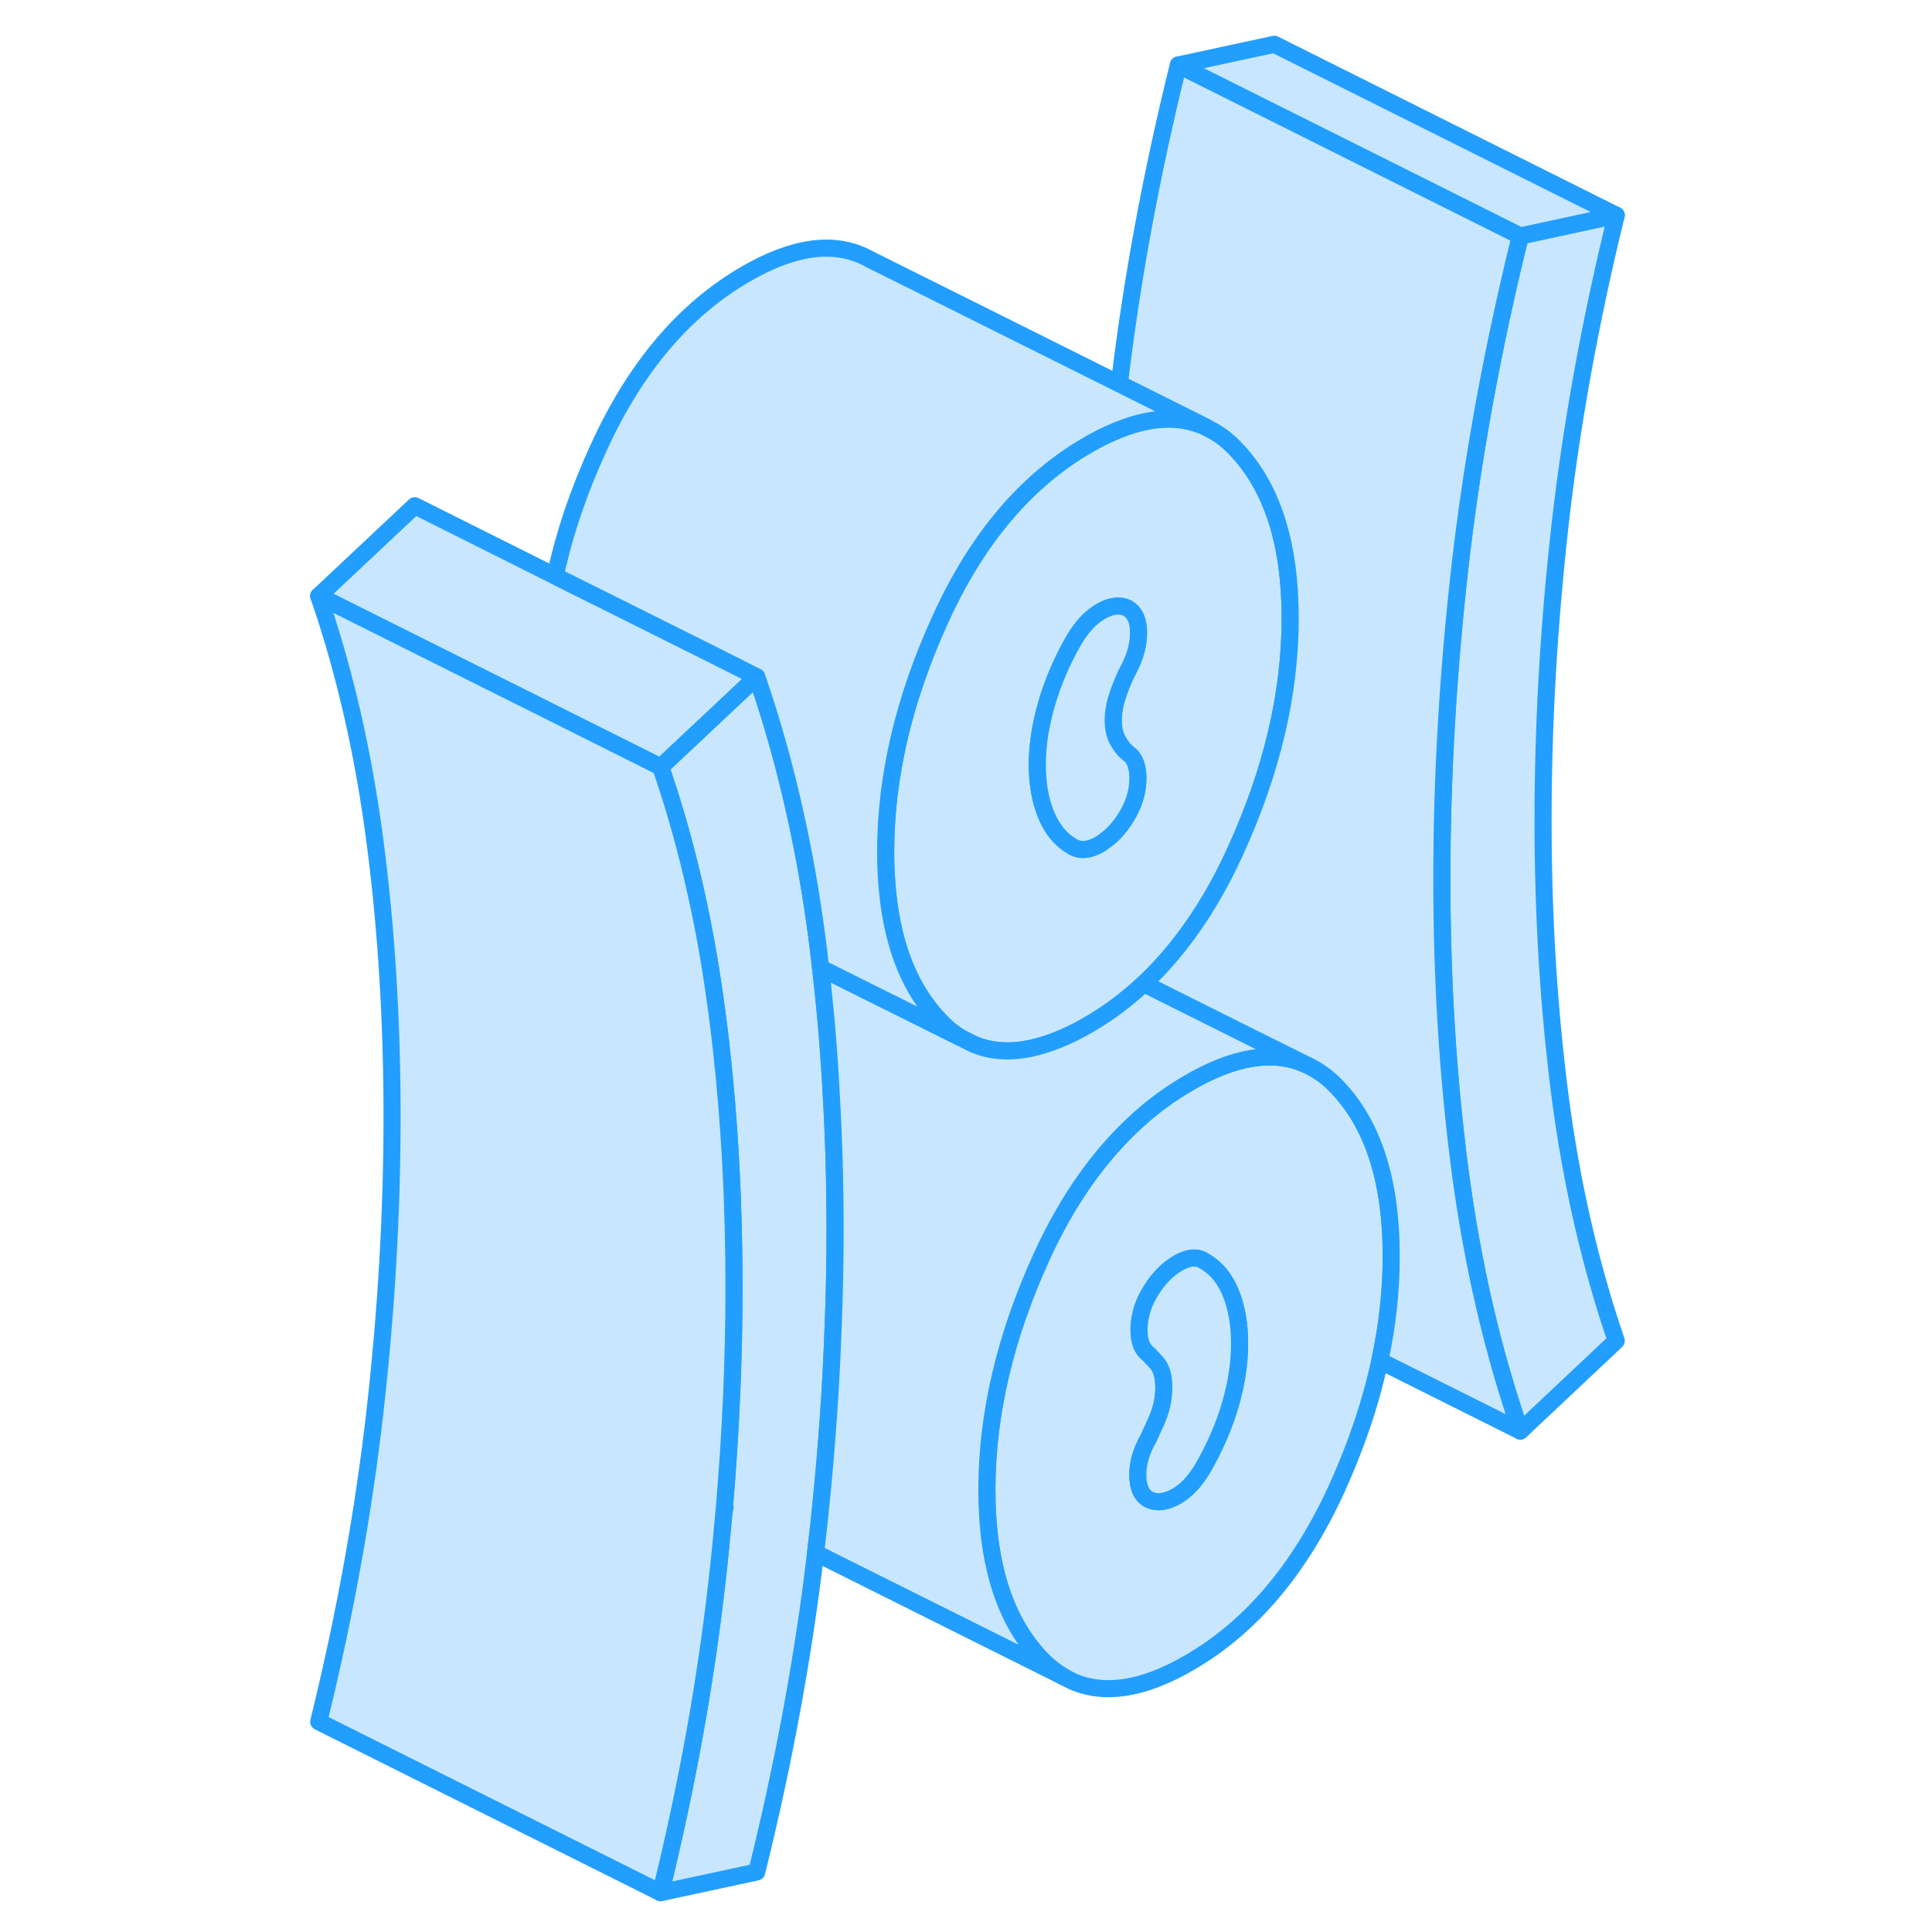 <svg width="48" height="48" viewBox="0 0 81 113" fill="#c8e7ff" xmlns="http://www.w3.org/2000/svg" stroke-width="1px" stroke-linecap="round" stroke-linejoin="round"><path d="M32.841 71.89C32.841 73.76 32.811 75.65 32.731 77.55C32.611 81 32.371 84.49 32.011 88.03C31.941 88.76 31.861 89.5 31.771 90.24C31.751 90.44 31.721 90.63 31.701 90.83C30.991 96.88 29.841 103.1 28.261 109.49L22.641 110.7C24.171 104.5 25.261 98.45 25.931 92.55C26.101 91.07 26.241 89.61 26.371 88.15C26.741 83.78 26.931 79.5 26.931 75.3C26.931 70.38 26.681 65.64 26.161 61.08C26.091 60.46 26.011 59.83 25.931 59.21C25.651 57.1 25.311 55.05 24.891 53.06C24.761 52.46 24.631 51.86 24.491 51.27C23.971 49.06 23.351 46.92 22.641 44.86L28.261 39.58C29.171 42.22 29.941 44.97 30.561 47.83C31.041 50 31.431 52.24 31.741 54.54C31.751 54.62 31.761 54.69 31.771 54.77C31.851 55.38 31.931 55.98 31.991 56.6C32.281 59.04 32.491 61.52 32.621 64.07C32.771 66.62 32.841 69.22 32.841 71.89Z" stroke="#229EFF" stroke-linejoin="round"/><path d="M75.241 64.08C75.911 69.21 77.011 73.99 78.531 78.42L72.921 83.7C71.291 78.99 70.121 73.92 69.401 68.51C68.691 63.1 68.331 57.39 68.331 51.4C68.331 45.41 68.691 39.29 69.401 33.05C70.121 26.81 71.291 20.39 72.921 13.8L78.531 12.59C77.011 18.79 75.911 24.84 75.241 30.74C74.581 36.63 74.251 42.38 74.251 47.98C74.251 53.58 74.581 58.95 75.241 64.08Z" stroke="#229EFF" stroke-linejoin="round"/><path d="M56.241 26.22C55.801 25.76 55.321 25.39 54.811 25.13C54.731 25.08 54.651 25.04 54.571 25L54.511 24.97C54.411 24.92 54.301 24.87 54.191 24.84H54.181C52.741 24.29 51.071 24.43 49.161 25.25C48.671 25.46 48.161 25.71 47.631 26.02C44.031 28.1 41.161 31.48 39.021 36.17C36.871 40.86 35.801 45.41 35.801 49.82C35.801 50.67 35.841 51.47 35.921 52.24C36.251 55.46 37.281 57.96 39.021 59.75C39.381 60.13 39.771 60.44 40.181 60.69L40.951 61.08C42.211 61.61 43.641 61.59 45.251 61.05C46.011 60.8 46.801 60.44 47.631 59.96C48.251 59.6 48.861 59.2 49.441 58.76C49.941 58.38 50.431 57.96 50.901 57.53C52.451 56.08 53.821 54.3 55.021 52.21C55.451 51.45 55.861 50.65 56.241 49.81C58.391 45.12 59.461 40.57 59.461 36.16C59.461 31.75 58.391 28.44 56.241 26.22ZM49.371 43.3C49.541 43.62 49.751 43.89 50.001 44.08C50.391 44.36 50.571 44.88 50.551 45.63C50.531 46.38 50.291 47.11 49.851 47.82C49.471 48.42 49.041 48.89 48.551 49.22C48.471 49.29 48.391 49.34 48.301 49.39C47.701 49.73 47.191 49.78 46.741 49.52C46.051 49.13 45.541 48.51 45.191 47.66C44.841 46.82 44.671 45.83 44.671 44.7C44.671 43.57 44.861 42.37 45.231 41.11C45.601 39.85 46.131 38.62 46.821 37.43C47.261 36.67 47.781 36.12 48.371 35.77C48.391 35.76 48.421 35.74 48.441 35.73C49.001 35.42 49.501 35.37 49.921 35.56C50.371 35.81 50.591 36.29 50.591 37C50.591 37.71 50.391 38.43 50.001 39.16C49.751 39.64 49.541 40.15 49.371 40.67C49.191 41.19 49.111 41.68 49.111 42.13C49.111 42.58 49.191 42.98 49.371 43.3Z" stroke="#229EFF" stroke-linejoin="round"/><path d="M50.001 44.08C50.391 44.36 50.571 44.88 50.551 45.63C50.531 46.38 50.291 47.11 49.851 47.82C49.471 48.42 49.041 48.89 48.551 49.22C48.471 49.29 48.391 49.34 48.301 49.39C47.701 49.73 47.191 49.78 46.741 49.52C46.051 49.13 45.541 48.51 45.191 47.66C44.841 46.82 44.671 45.83 44.671 44.7C44.671 43.57 44.861 42.37 45.231 41.11C45.601 39.85 46.131 38.62 46.821 37.43C47.261 36.67 47.781 36.12 48.371 35.77C48.391 35.76 48.421 35.74 48.441 35.73C49.001 35.42 49.501 35.37 49.921 35.56C50.371 35.81 50.591 36.29 50.591 37C50.591 37.71 50.391 38.43 50.001 39.16C49.751 39.64 49.541 40.15 49.371 40.67C49.191 41.19 49.111 41.68 49.111 42.13C49.111 42.58 49.191 42.98 49.371 43.3C49.541 43.62 49.751 43.89 50.001 44.08Z" stroke="#229EFF" stroke-linejoin="round"/><path d="M62.161 63.529C61.681 63.029 61.161 62.649 60.601 62.369L60.351 62.249C59.271 61.769 58.041 61.689 56.691 62.009C55.711 62.239 54.661 62.679 53.541 63.329C52.511 63.929 51.531 64.629 50.621 65.449C48.361 67.469 46.461 70.139 44.931 73.479C42.791 78.159 41.721 82.709 41.721 87.129C41.721 91.549 42.791 94.849 44.931 97.059C45.351 97.489 45.791 97.829 46.261 98.099L46.731 98.339C48.601 99.159 50.871 98.809 53.541 97.259C57.141 95.189 60.011 91.799 62.161 87.119C63.321 84.569 64.171 82.059 64.701 79.589C65.151 77.519 65.371 75.479 65.371 73.469C65.371 69.049 64.301 65.739 62.161 63.529ZM55.951 82.179C55.581 83.429 55.051 84.659 54.361 85.849C53.911 86.619 53.401 87.169 52.811 87.509C52.211 87.849 51.701 87.919 51.251 87.729C50.811 87.529 50.571 87.069 50.551 86.349C50.531 85.629 50.741 84.889 51.181 84.119L51.621 83.149C51.921 82.489 52.071 81.829 52.071 81.149C52.071 80.469 51.921 79.979 51.621 79.669L51.181 79.199C50.781 78.919 50.601 78.399 50.621 77.659C50.651 76.909 50.881 76.179 51.331 75.469C51.771 74.759 52.301 74.229 52.921 73.869C52.981 73.839 53.031 73.809 53.091 73.779C53.631 73.519 54.081 73.509 54.431 73.759C54.971 74.069 55.401 74.499 55.731 75.099C55.831 75.269 55.911 75.439 55.981 75.619C56.331 76.469 56.501 77.459 56.501 78.589C56.501 79.719 56.321 80.919 55.951 82.179Z" stroke="#229EFF" stroke-linejoin="round"/><path d="M56.501 78.59C56.501 79.719 56.321 80.92 55.951 82.18C55.581 83.43 55.051 84.66 54.361 85.85C53.911 86.62 53.401 87.169 52.811 87.51C52.211 87.85 51.701 87.92 51.251 87.73C50.811 87.53 50.571 87.07 50.551 86.35C50.531 85.63 50.741 84.89 51.181 84.12L51.621 83.15C51.921 82.49 52.071 81.829 52.071 81.15C52.071 80.469 51.921 79.98 51.621 79.67L51.181 79.2C50.781 78.919 50.601 78.4 50.621 77.66C50.651 76.91 50.881 76.18 51.331 75.47C51.771 74.76 52.301 74.23 52.921 73.87C52.981 73.84 53.031 73.81 53.091 73.78C53.631 73.52 54.081 73.51 54.431 73.76C54.971 74.07 55.401 74.5 55.731 75.1C55.831 75.27 55.911 75.44 55.981 75.62C56.331 76.47 56.501 77.46 56.501 78.59Z" stroke="#229EFF" stroke-linejoin="round"/><path d="M60.351 62.249C59.271 61.769 58.041 61.689 56.691 62.009C55.711 62.239 54.661 62.679 53.541 63.329C52.511 63.929 51.531 64.629 50.621 65.449C48.361 67.469 46.461 70.139 44.931 73.479C42.791 78.159 41.721 82.709 41.721 87.129C41.721 91.549 42.791 94.849 44.931 97.059C45.351 97.489 45.791 97.829 46.261 98.099L31.701 90.829C31.721 90.629 31.751 90.439 31.771 90.239C31.861 89.499 31.941 88.759 32.011 88.029C32.371 84.489 32.611 80.999 32.731 77.549C32.811 75.649 32.841 73.759 32.841 71.889C32.841 69.219 32.771 66.619 32.621 64.069C32.491 61.519 32.281 59.039 31.991 56.609L40.181 60.689L40.951 61.079C42.211 61.609 43.641 61.589 45.251 61.049C46.011 60.799 46.801 60.439 47.631 59.959C48.251 59.599 48.861 59.199 49.441 58.759C49.941 58.379 50.431 57.959 50.901 57.529L56.281 60.209L60.351 62.249Z" stroke="#229EFF" stroke-linejoin="round"/><path d="M69.401 68.51C70.121 73.92 71.291 78.99 72.921 83.7L64.701 79.59C65.151 77.52 65.371 75.48 65.371 73.47C65.371 69.05 64.301 65.74 62.161 63.53C61.681 63.03 61.161 62.65 60.601 62.37L60.351 62.25L56.281 60.22L50.901 57.53C52.451 56.08 53.821 54.3 55.021 52.21C55.451 51.45 55.861 50.65 56.241 49.81C58.391 45.12 59.461 40.57 59.461 36.16C59.461 31.75 58.391 28.44 56.241 26.22C55.801 25.76 55.321 25.39 54.811 25.13C54.731 25.08 54.651 25.04 54.571 25L54.511 24.97L49.471 22.45C50.191 16.4 51.341 10.18 52.921 3.8L57.701 6.19L72.921 13.8C71.291 20.39 70.121 26.81 69.401 33.05C68.691 39.29 68.331 45.4 68.331 51.4C68.331 57.4 68.691 63.1 69.401 68.51Z" stroke="#229EFF" stroke-linejoin="round"/><path d="M78.531 12.59L72.921 13.8L57.701 6.19L52.921 3.8L58.531 2.59L78.531 12.59Z" stroke="#229EFF" stroke-linejoin="round"/><path d="M28.261 39.58L22.641 44.86L15.851 41.47V41.46L10.801 38.94L2.641 34.86L8.261 29.58L16.471 33.69L25.451 38.17L28.091 39.5L28.261 39.58Z" stroke="#229EFF" stroke-linejoin="round"/><path d="M26.931 75.299C26.931 79.499 26.741 83.779 26.371 88.149C26.241 89.609 26.101 91.069 25.931 92.549C25.261 98.449 24.171 104.499 22.641 110.699L2.641 100.699C4.171 94.499 5.261 88.449 5.931 82.549C6.601 76.649 6.931 70.899 6.931 65.299C6.931 59.699 6.601 54.339 5.931 49.209C5.261 44.079 4.171 39.289 2.641 34.859L10.801 38.939L15.851 41.459L22.641 44.859C23.351 46.919 23.971 49.059 24.491 51.269C24.631 51.859 24.761 52.459 24.891 53.059C25.311 55.049 25.651 57.099 25.931 59.209C26.011 59.829 26.091 60.459 26.161 61.079C26.681 65.639 26.931 70.379 26.931 75.299Z" stroke="#229EFF" stroke-linejoin="round"/><path d="M26.411 88.18L26.381 88.17" stroke="#229EFF" stroke-linejoin="round"/><path d="M54.571 25L54.511 24.97" stroke="#229EFF" stroke-linejoin="round"/><path d="M54.511 24.97C54.411 24.919 54.301 24.869 54.191 24.84H54.181C52.741 24.29 51.071 24.43 49.161 25.25C48.671 25.46 48.161 25.709 47.631 26.02C44.031 28.099 41.161 31.48 39.021 36.169C36.871 40.859 35.801 45.41 35.801 49.819C35.801 50.669 35.841 51.47 35.921 52.24C36.251 55.46 37.281 57.96 39.021 59.75C39.381 60.13 39.771 60.44 40.181 60.69L31.991 56.61C31.931 55.98 31.851 55.38 31.771 54.77C31.771 54.69 31.751 54.62 31.741 54.539C31.431 52.239 31.041 49.999 30.561 47.83C29.941 44.969 29.171 42.219 28.261 39.58L28.091 39.5L25.451 38.169L16.471 33.69C16.471 33.69 16.481 33.64 16.491 33.61C17.021 31.17 17.861 28.689 19.021 26.169C21.161 21.48 24.031 18.099 27.631 16.02C30.401 14.419 32.741 14.09 34.651 15.05L34.961 15.21L49.471 22.45L54.511 24.97Z" stroke="#229EFF" stroke-linejoin="round"/></svg>